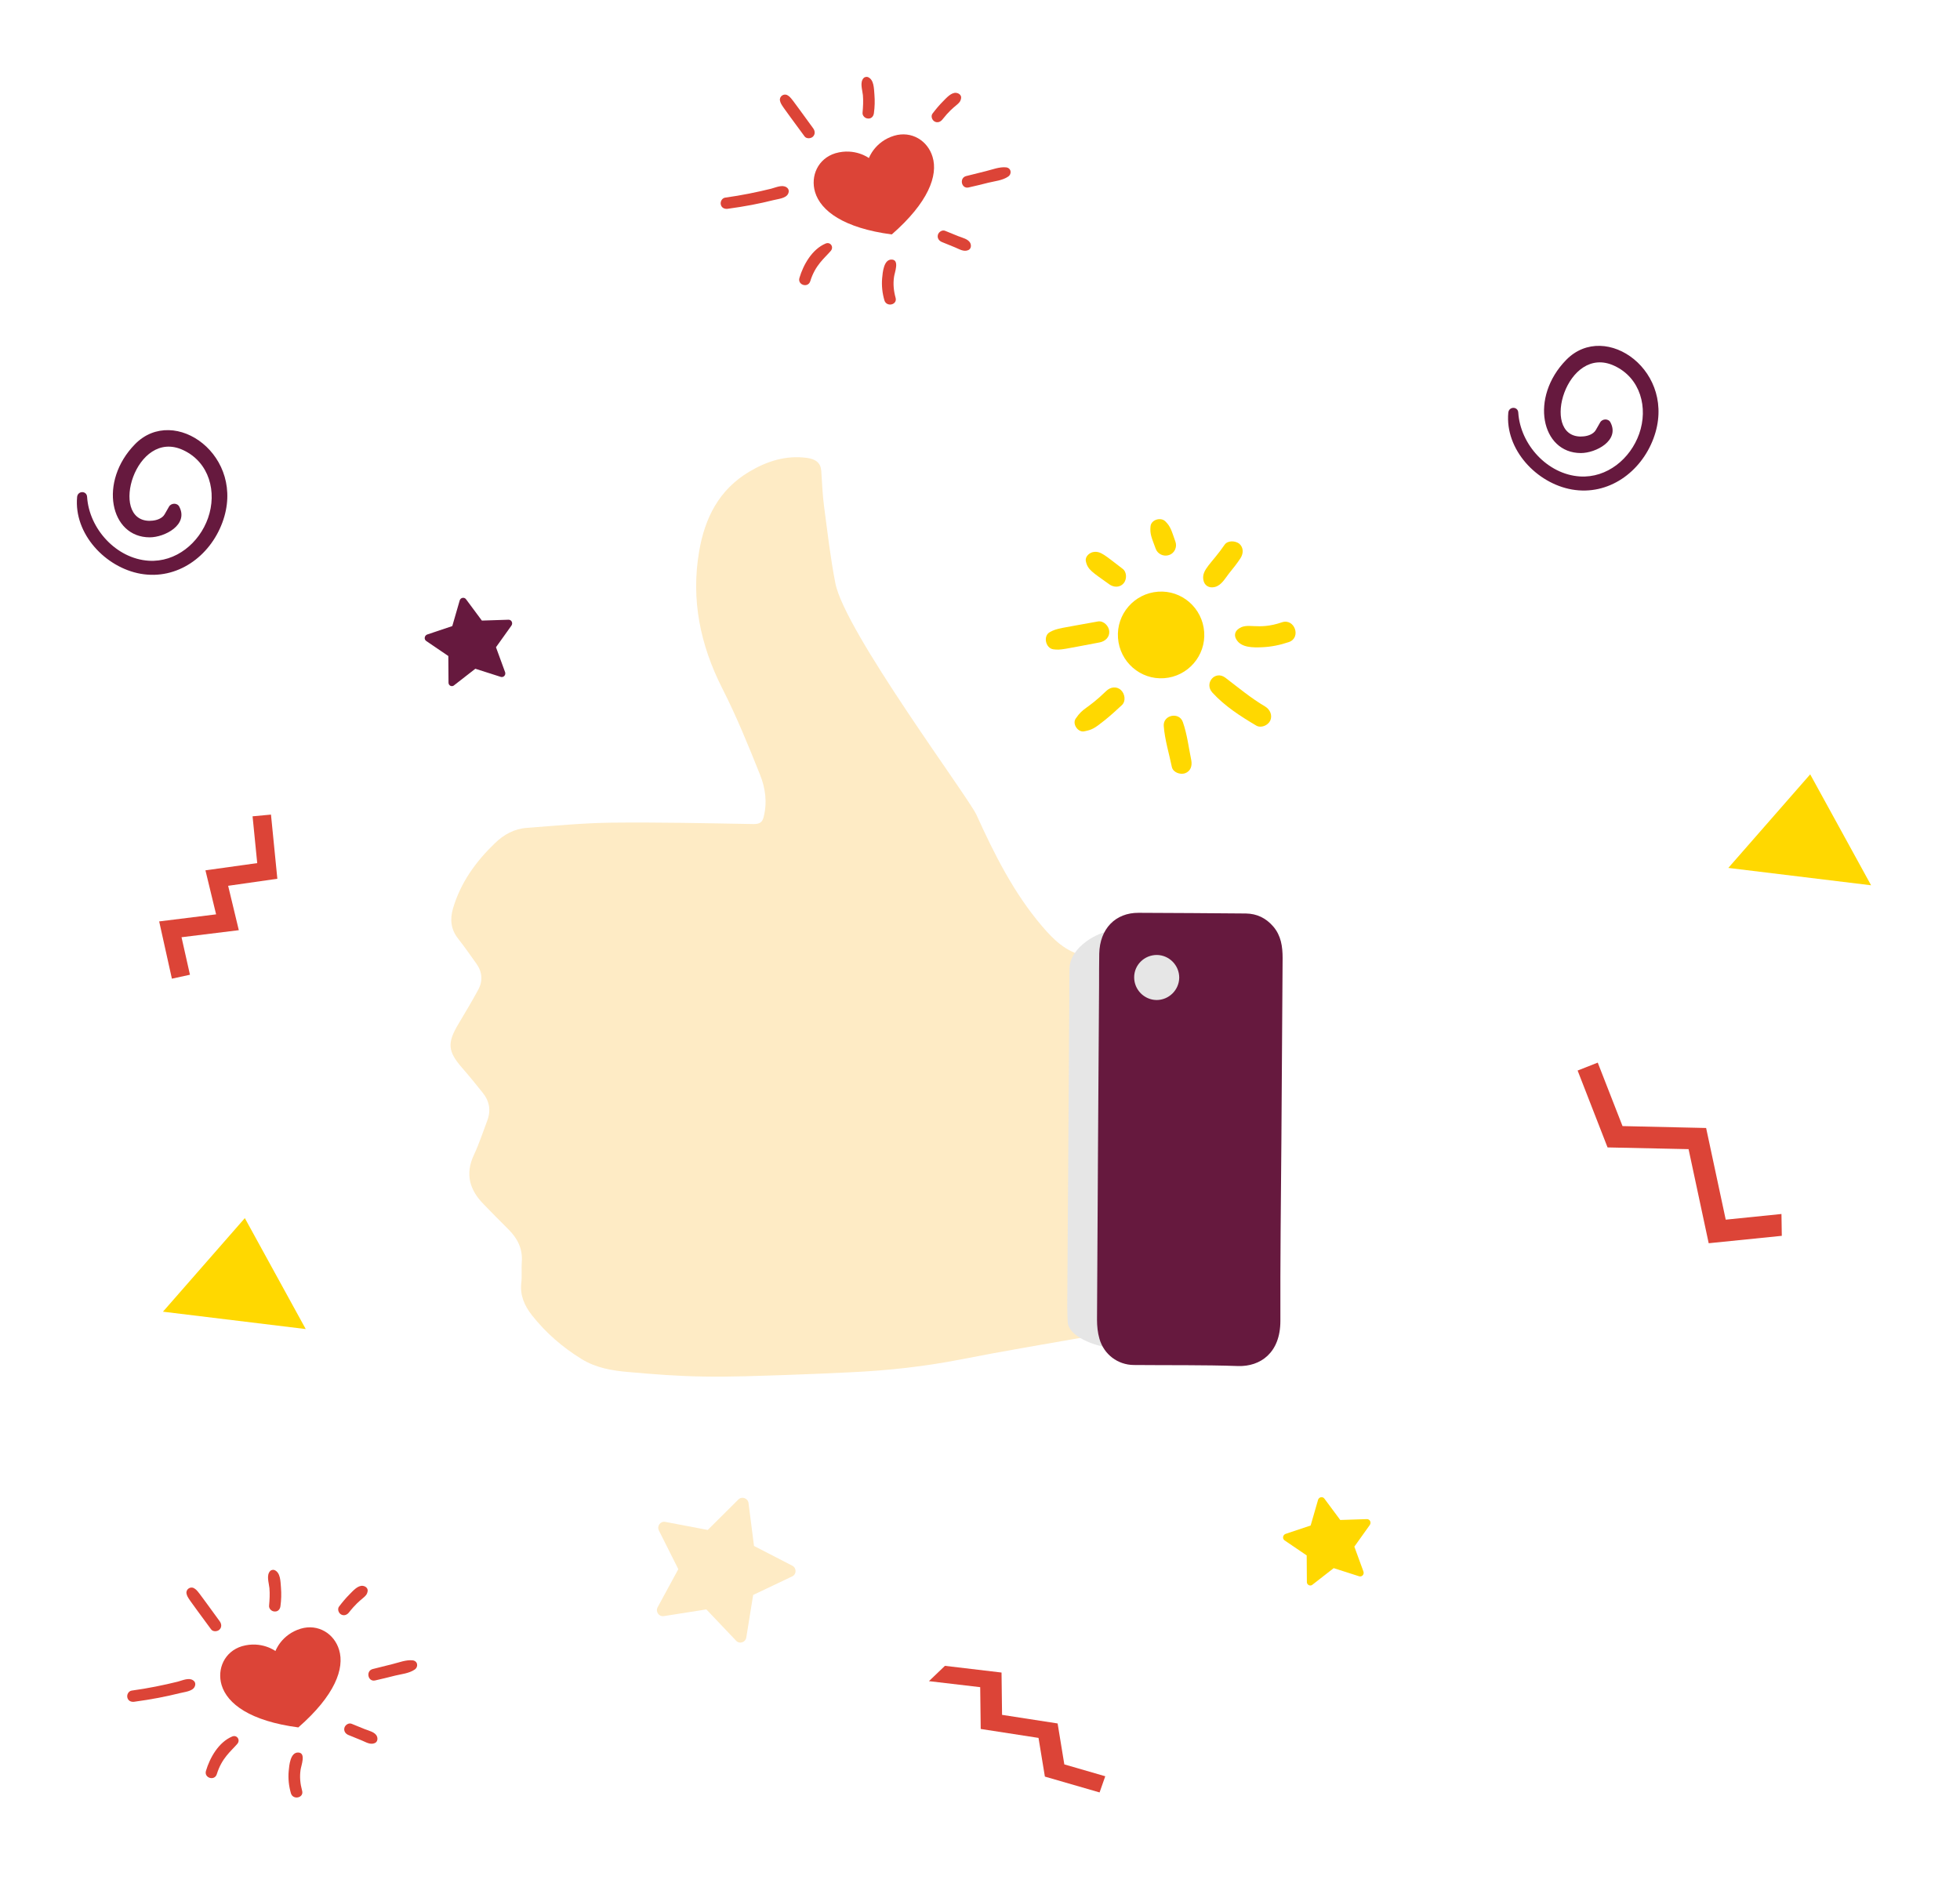 <svg width="153" height="147" viewBox="0 0 153 147" fill="none" xmlns="http://www.w3.org/2000/svg">
<g filter="url(#filter0_dd)">
<path d="M73.763 130.049L78.181 130.572L78.222 133.876L82.559 134.547L83.082 137.743L86.278 138.669L85.835 139.932L81.565 138.696L81.068 135.675L76.556 134.977L76.516 131.714L72.515 131.244L73.763 130.049Z" fill="#DC4437"/>
<path d="M12.721 102.401L23.866 103.757L19.112 95.096L12.721 102.401Z" fill="#FFD800"/>
<path d="M134.915 67.757L146.06 69.113L141.306 60.452L134.915 67.757Z" fill="#FFD800"/>
<path d="M117.74 32.213C117.471 35.1 119.955 37.732 122.708 38.215C125.555 38.712 128.093 36.859 129.073 34.227C131.006 29.044 125.34 24.962 122.265 28.091C119.391 31.018 120.304 35.369 123.406 35.369C124.574 35.369 126.454 34.389 125.716 32.979C125.555 32.656 125.071 32.683 124.91 32.979C124.534 33.623 124.561 33.637 124.386 33.784C124.104 34.013 123.715 34.08 123.366 34.08C120.21 34.026 122.305 26.815 126.025 28.561C128.066 29.514 128.67 31.837 127.958 33.865C127.273 35.812 125.447 37.329 123.326 37.195C120.801 37.034 118.68 34.711 118.518 32.213C118.492 31.716 117.793 31.716 117.74 32.213Z" fill="#66193E"/>
<path d="M6.02 38.793C5.751 41.68 8.236 44.312 10.988 44.795C13.835 45.292 16.373 43.439 17.353 40.807C19.287 35.624 13.62 31.542 10.545 34.671C7.672 37.598 8.585 41.949 11.687 41.949C12.855 41.949 14.735 40.968 13.996 39.558C13.835 39.236 13.352 39.263 13.19 39.558C12.815 40.203 12.841 40.216 12.667 40.364C12.385 40.592 11.995 40.66 11.646 40.66C8.491 40.606 10.585 33.395 14.305 35.141C16.346 36.094 16.95 38.417 16.239 40.445C15.554 42.392 13.728 43.909 11.606 43.775C9.082 43.614 6.96 41.291 6.799 38.793C6.772 38.296 6.074 38.296 6.02 38.793Z" fill="#66193E"/>
<path d="M35.011 53.295L34.997 51.214L33.279 50.046C33.077 49.911 33.131 49.616 33.346 49.535L35.306 48.877L35.884 46.877C35.951 46.648 36.246 46.595 36.38 46.783L37.616 48.448L39.684 48.381C39.925 48.367 40.06 48.636 39.925 48.837L38.717 50.529L39.429 52.476C39.509 52.704 39.294 52.919 39.08 52.839L37.106 52.208L35.467 53.483C35.293 53.658 35.011 53.537 35.011 53.295Z" fill="#66193E"/>
<path d="M102.016 123.51L102.002 121.428L100.283 120.26C100.082 120.126 100.136 119.83 100.351 119.75L102.311 119.092L102.889 117.091C102.956 116.863 103.251 116.809 103.385 116.997L104.621 118.662L106.689 118.595C106.93 118.582 107.065 118.85 106.93 119.051L105.722 120.743L106.433 122.69C106.514 122.919 106.299 123.134 106.084 123.053L104.11 122.422L102.472 123.698C102.298 123.872 102.016 123.738 102.016 123.51Z" fill="#FFD800"/>
<path d="M51.339 125.47L52.95 122.502L51.433 119.481C51.259 119.132 51.554 118.743 51.93 118.81L55.247 119.441L57.637 117.064C57.905 116.795 58.375 116.957 58.429 117.333L58.859 120.69L61.853 122.234C62.189 122.408 62.189 122.905 61.84 123.066L58.792 124.516L58.255 127.847C58.187 128.223 57.717 128.37 57.462 128.088L55.139 125.644L51.809 126.168C51.433 126.222 51.151 125.819 51.339 125.47Z" fill="#FEEBC5"/>
<path d="M87.272 49.804C87.138 47.937 88.548 46.326 90.401 46.192C92.254 46.057 93.866 47.467 94 49.334C94.134 51.2 92.724 52.812 90.871 52.946C89.018 53.08 87.407 51.67 87.272 49.804Z" fill="#FFD800"/>
<path d="M92.993 59.351C92.791 58.371 92.671 57.323 92.335 56.37C92.053 55.551 90.777 55.806 90.844 56.679C90.925 57.753 91.261 58.827 91.475 59.874C91.57 60.304 92.12 60.492 92.496 60.371C92.953 60.21 93.073 59.781 92.993 59.351Z" fill="#FFD800"/>
<path d="M98.767 55.161C97.652 54.504 96.672 53.684 95.651 52.906C94.846 52.301 93.973 53.349 94.644 54.074C95.598 55.121 96.847 55.927 98.055 56.639C98.431 56.867 98.968 56.639 99.156 56.263C99.344 55.846 99.143 55.39 98.767 55.161Z" fill="#FFD800"/>
<path d="M96.645 49.119C96.39 49.32 96.337 49.616 96.498 49.898C96.874 50.583 97.84 50.556 98.512 50.529C99.224 50.502 99.935 50.354 100.607 50.126C101.6 49.79 101.063 48.246 100.069 48.582C98.122 49.253 97.384 48.528 96.645 49.119Z" fill="#FFD800"/>
<path d="M95.585 42.539C94.605 43.976 93.799 44.459 93.933 45.252C94 45.708 94.376 45.936 94.819 45.829C95.343 45.708 95.638 45.144 95.947 44.755C96.256 44.379 96.552 44.003 96.82 43.6C97.062 43.237 97.102 42.767 96.74 42.445C96.417 42.203 95.826 42.176 95.585 42.539Z" fill="#FFD800"/>
<path d="M91.758 42.297C91.449 41.425 91.382 41.102 90.965 40.7C90.616 40.35 89.864 40.565 89.811 41.089C89.757 41.693 89.878 41.922 90.213 42.835C90.361 43.251 90.831 43.479 91.261 43.331C91.677 43.197 91.905 42.714 91.758 42.297Z" fill="#FFD800"/>
<path d="M87.635 44.406C86.225 43.331 85.93 43.022 85.379 43.09C85.057 43.13 84.694 43.439 84.761 43.801C84.896 44.486 85.285 44.674 86.588 45.614C86.937 45.869 87.42 45.883 87.716 45.533C87.971 45.225 87.971 44.661 87.635 44.406Z" fill="#FFD800"/>
<path d="M81.955 49.347C81.404 49.643 81.619 50.609 82.224 50.69C82.801 50.77 83.029 50.677 85.836 50.153C86.265 50.072 86.628 49.75 86.588 49.28C86.561 48.877 86.158 48.447 85.715 48.515C82.801 49.052 82.506 49.038 81.955 49.347Z" fill="#FFD800"/>
<path d="M86.346 53.953C84.802 55.443 84.587 55.188 83.969 56.101C83.687 56.518 84.144 57.189 84.627 57.095C85.245 56.974 85.42 56.88 86.225 56.236C86.695 55.86 87.138 55.457 87.582 55.041C87.904 54.732 87.81 54.154 87.501 53.872C87.152 53.55 86.668 53.631 86.346 53.953Z" fill="#FFD800"/>
<path d="M131.812 89.712L125.488 89.577L123.151 83.575L124.722 82.957L126.656 87.912L133.182 88.06L134.713 95.217L139.063 94.774L139.09 96.479L133.383 97.057L131.812 89.712Z" fill="#DC4437"/>
<path d="M18.642 72.618L14.17 73.168L14.828 76.096L13.418 76.404L12.425 71.933L16.869 71.382L16.037 67.945L20.079 67.381L19.716 63.728L21.153 63.594L21.65 68.603L17.809 69.153L18.642 72.618Z" fill="#DC4437"/>
<path d="M67.828 12.34C67.828 12.34 68.285 11.051 69.802 10.595C71.159 10.192 72.421 10.984 72.797 12.246C73.24 13.697 72.474 15.805 69.614 18.302C65.855 17.805 64.069 16.463 63.626 14.999C63.249 13.737 63.854 12.38 65.21 11.964C66.741 11.521 67.828 12.34 67.828 12.34Z" fill="#DC4437"/>
<path d="M56.791 16.302C58.174 16.114 59.275 15.899 60.349 15.63C60.699 15.536 61.343 15.496 61.518 15.133C61.612 14.945 61.585 14.744 61.397 14.623C61.061 14.395 60.564 14.636 60.202 14.73C59.114 14.999 57.879 15.254 56.603 15.429C56.361 15.469 56.214 15.738 56.267 15.966C56.321 16.221 56.549 16.328 56.791 16.302Z" fill="#DC4437"/>
<path d="M75.603 14.636C76.127 14.516 76.651 14.395 77.161 14.261C77.658 14.14 78.262 14.086 78.692 13.79C79.014 13.576 78.933 13.106 78.531 13.065C78.02 13.012 77.457 13.24 76.96 13.361C76.436 13.495 75.926 13.616 75.402 13.75C74.865 13.911 75.053 14.757 75.603 14.636Z" fill="#DC4437"/>
<path d="M63.25 21.955C63.639 20.692 64.351 20.169 64.848 19.591C65.116 19.283 64.821 18.853 64.445 19.014C63.398 19.457 62.713 20.652 62.404 21.7C62.243 22.25 63.075 22.505 63.25 21.955Z" fill="#DC4437"/>
<path d="M69.91 23.244C69.762 22.707 69.708 22.17 69.789 21.619C69.829 21.284 70.246 20.276 69.601 20.263C68.983 20.25 68.903 21.27 68.862 21.713C68.809 22.291 68.876 22.895 69.037 23.445C69.198 23.996 70.071 23.808 69.91 23.244Z" fill="#DC4437"/>
<path d="M73.522 18.893C73.858 19.027 74.207 19.175 74.543 19.309C74.879 19.444 75.228 19.685 75.59 19.524C75.792 19.43 75.832 19.189 75.751 19C75.617 18.665 75.107 18.557 74.798 18.436C74.462 18.302 74.113 18.154 73.778 18.02C73.549 17.926 73.281 18.101 73.214 18.329C73.146 18.584 73.294 18.799 73.522 18.893Z" fill="#DC4437"/>
<path d="M63.478 10.017C61.732 7.627 61.746 7.6 61.477 7.439C61.195 7.265 60.819 7.52 60.886 7.856C60.967 8.178 60.953 8.124 62.806 10.649C62.954 10.85 63.29 10.823 63.451 10.675C63.652 10.487 63.626 10.219 63.478 10.017Z" fill="#DC4437"/>
<path d="M68.218 8.836C68.285 8.352 68.299 7.869 68.258 7.372C68.218 6.915 68.232 6.217 67.748 6.016C67.641 5.976 67.48 6.016 67.412 6.096C67.104 6.432 67.319 7.009 67.359 7.426C67.399 7.882 67.372 8.339 67.332 8.795C67.305 9.037 67.533 9.252 67.762 9.252C68.017 9.279 68.191 9.077 68.218 8.836Z" fill="#DC4437"/>
<path d="M75.026 7.654C75.053 7.426 74.852 7.278 74.65 7.251C74.261 7.197 73.871 7.654 73.616 7.909C73.321 8.205 73.052 8.527 72.797 8.863C72.65 9.051 72.743 9.359 72.945 9.48C73.173 9.614 73.415 9.52 73.563 9.332C74.543 8.084 74.946 8.205 75.026 7.654Z" fill="#DC4437"/>
<path d="M21.502 128.894C21.502 128.894 21.958 127.605 23.476 127.148C24.832 126.745 26.094 127.537 26.47 128.8C26.913 130.25 26.148 132.358 23.288 134.856C19.528 134.359 17.742 133.016 17.299 131.552C16.923 130.29 17.527 128.934 18.883 128.518C20.414 128.075 21.502 128.894 21.502 128.894Z" fill="#DC4437"/>
<path d="M10.464 132.855C11.848 132.667 12.948 132.452 14.023 132.184C14.372 132.09 15.016 132.049 15.191 131.687C15.285 131.499 15.258 131.297 15.07 131.177C14.735 130.948 14.238 131.19 13.875 131.284C12.787 131.553 11.552 131.808 10.276 131.982C10.035 132.022 9.887 132.291 9.941 132.519C9.994 132.774 10.223 132.882 10.464 132.855Z" fill="#DC4437"/>
<path d="M29.277 131.19C29.8 131.069 30.324 130.948 30.834 130.814C31.331 130.693 31.936 130.639 32.365 130.344C32.688 130.129 32.607 129.659 32.204 129.619C31.694 129.565 31.13 129.793 30.633 129.914C30.109 130.049 29.599 130.169 29.075 130.304C28.538 130.465 28.726 131.311 29.277 131.19Z" fill="#DC4437"/>
<path d="M16.923 138.508C17.313 137.246 18.024 136.722 18.521 136.145C18.79 135.836 18.494 135.406 18.118 135.568C17.071 136.011 16.386 137.206 16.077 138.253C15.916 138.804 16.749 139.059 16.923 138.508Z" fill="#DC4437"/>
<path d="M23.583 139.797C23.436 139.26 23.382 138.723 23.462 138.173C23.503 137.837 23.919 136.83 23.274 136.816C22.657 136.803 22.576 137.824 22.536 138.267C22.482 138.844 22.549 139.448 22.71 139.999C22.872 140.549 23.744 140.361 23.583 139.797Z" fill="#DC4437"/>
<path d="M27.195 135.447C27.531 135.581 27.88 135.728 28.216 135.863C28.552 135.997 28.901 136.239 29.263 136.078C29.465 135.984 29.505 135.742 29.424 135.554C29.29 135.218 28.78 135.111 28.471 134.99C28.135 134.856 27.786 134.708 27.45 134.574C27.222 134.48 26.953 134.654 26.886 134.883C26.819 135.138 26.967 135.353 27.195 135.447Z" fill="#DC4437"/>
<path d="M17.151 126.571C15.406 124.181 15.419 124.154 15.15 123.993C14.868 123.818 14.492 124.073 14.56 124.409C14.64 124.731 14.627 124.678 16.48 127.202C16.628 127.403 16.963 127.377 17.124 127.229C17.326 127.041 17.299 126.772 17.151 126.571Z" fill="#DC4437"/>
<path d="M21.892 125.389C21.959 124.906 21.972 124.422 21.932 123.925C21.892 123.469 21.905 122.771 21.422 122.569C21.314 122.529 21.153 122.569 21.086 122.65C20.777 122.986 20.992 123.563 21.032 123.979C21.072 124.436 21.046 124.892 21.005 125.349C20.978 125.591 21.207 125.805 21.435 125.805C21.69 125.832 21.865 125.631 21.892 125.389Z" fill="#DC4437"/>
<path d="M28.7 124.207C28.726 123.979 28.525 123.831 28.324 123.805C27.934 123.751 27.545 124.207 27.29 124.463C26.994 124.758 26.726 125.08 26.471 125.416C26.323 125.604 26.417 125.913 26.618 126.034C26.846 126.168 27.088 126.074 27.236 125.886C28.216 124.637 28.619 124.758 28.7 124.207Z" fill="#DC4437"/>
<path d="M86.252 104.066C86.319 94.25 86.386 84.515 86.453 74.739C85.835 74.699 85.231 74.726 84.654 74.618C83.217 74.323 82.223 73.343 81.324 72.282C79.121 69.691 77.618 66.683 76.221 63.608C75.576 62.198 65.949 49.307 65.21 45.534C64.821 43.546 64.592 41.519 64.324 39.505C64.203 38.605 64.176 37.678 64.109 36.765C64.069 36.161 63.706 35.839 62.981 35.745C61.343 35.53 59.879 36 58.496 36.819C56.119 38.229 55.018 40.445 54.575 43.05C53.931 46.809 54.656 50.328 56.374 53.725C57.489 55.913 58.416 58.196 59.329 60.479C59.745 61.513 59.906 62.641 59.611 63.782C59.503 64.212 59.288 64.333 58.818 64.333C55.112 64.266 51.406 64.185 47.687 64.225C45.498 64.252 43.323 64.467 41.147 64.628C40.154 64.695 39.321 65.152 38.623 65.837C37.132 67.273 35.951 68.912 35.36 70.926C35.118 71.758 35.185 72.537 35.749 73.262C36.246 73.893 36.703 74.551 37.173 75.209C37.643 75.854 37.71 76.566 37.334 77.264C36.837 78.177 36.3 79.077 35.763 79.976C34.903 81.427 34.957 82.084 36.058 83.347C36.609 83.978 37.146 84.636 37.669 85.294C38.207 85.952 38.341 86.69 38.032 87.496C37.696 88.382 37.401 89.295 36.998 90.155C36.286 91.659 36.662 92.907 37.764 94.022C38.408 94.68 39.039 95.338 39.697 95.982C40.409 96.694 40.812 97.5 40.731 98.534C40.691 99.071 40.758 99.621 40.691 100.158C40.583 101.139 40.946 101.944 41.537 102.696C42.624 104.066 43.913 105.18 45.391 106.093C46.519 106.792 47.794 107.007 49.083 107.114C51.017 107.289 52.964 107.436 54.911 107.463C57.059 107.503 59.221 107.409 61.37 107.342C63.075 107.289 64.767 107.208 66.472 107.127C69.332 106.993 72.152 106.684 74.972 106.134C78.302 105.476 81.646 104.925 84.976 104.334C85.392 104.24 85.808 104.16 86.252 104.066Z" fill="#FEEBC5"/>
<path d="M87.366 88.852C87.393 84.528 87.42 80.205 87.447 75.881C87.447 75.062 87.42 74.269 87.259 73.638C87.098 73.021 86.91 72.712 86.668 72.712C85.889 72.698 83.499 73.853 83.486 75.653C83.472 76.405 83.472 77.156 83.472 77.922C83.418 85.912 83.365 93.901 83.311 101.891C83.311 102.347 83.325 102.817 83.351 103.247C83.445 104.388 85.594 105.087 86.346 105.154C86.829 105.194 87.272 104.187 87.272 101.904C87.299 97.54 87.339 93.203 87.366 88.852Z" fill="#E6E6E6"/>
<path d="M100.028 88.933C100.055 84.219 100.096 79.506 100.122 74.793C100.122 73.893 100.002 73.047 99.397 72.336C98.82 71.664 98.108 71.329 97.262 71.315C94.469 71.288 91.676 71.275 88.883 71.262C87.071 71.248 85.849 72.51 85.808 74.457C85.795 75.276 85.795 76.096 85.795 76.928C85.741 85.629 85.674 94.331 85.634 103.032C85.634 103.529 85.688 104.039 85.822 104.509C86.171 105.744 87.259 106.55 88.494 106.563C91.206 106.59 93.932 106.55 96.645 106.644C98.39 106.698 99.948 105.61 99.948 103.126C99.934 98.399 99.988 93.659 100.028 88.933Z" fill="#66193E"/>
<path d="M88.534 76.297C88.534 77.264 89.313 78.056 90.28 78.07C91.247 78.07 92.039 77.291 92.052 76.324C92.052 75.357 91.273 74.565 90.307 74.552C89.326 74.552 88.534 75.331 88.534 76.297Z" fill="#E6E6E6"/>
</g>
<defs>
<filter id="filter0_dd" x="0" y="0" width="152.06" height="146.329" filterUnits="userSpaceOnUse" color-interpolation-filters="sRGB">
<feFlood flood-opacity="0" result="BackgroundImageFix"/>
<feColorMatrix in="SourceAlpha" type="matrix" values="0 0 0 0 0 0 0 0 0 0 0 0 0 0 0 0 0 0 127 0"/>
<feOffset dx="2" dy="2"/>
<feGaussianBlur stdDeviation="2"/>
<feColorMatrix type="matrix" values="0 0 0 0 0.682 0 0 0 0 0.682 0 0 0 0 0.753 0 0 0 0.4 0"/>
<feBlend mode="normal" in2="BackgroundImageFix" result="effect1_dropShadow"/>
<feColorMatrix in="SourceAlpha" type="matrix" values="0 0 0 0 0 0 0 0 0 0 0 0 0 0 0 0 0 0 127 0"/>
<feOffset dx="-2" dy="-2"/>
<feGaussianBlur stdDeviation="2"/>
<feColorMatrix type="matrix" values="0 0 0 0 1 0 0 0 0 1 0 0 0 0 1 0 0 0 0.5 0"/>
<feBlend mode="normal" in2="effect1_dropShadow" result="effect2_dropShadow"/>
<feBlend mode="normal" in="SourceGraphic" in2="effect2_dropShadow" result="shape"/>
</filter>
</defs>
</svg>
